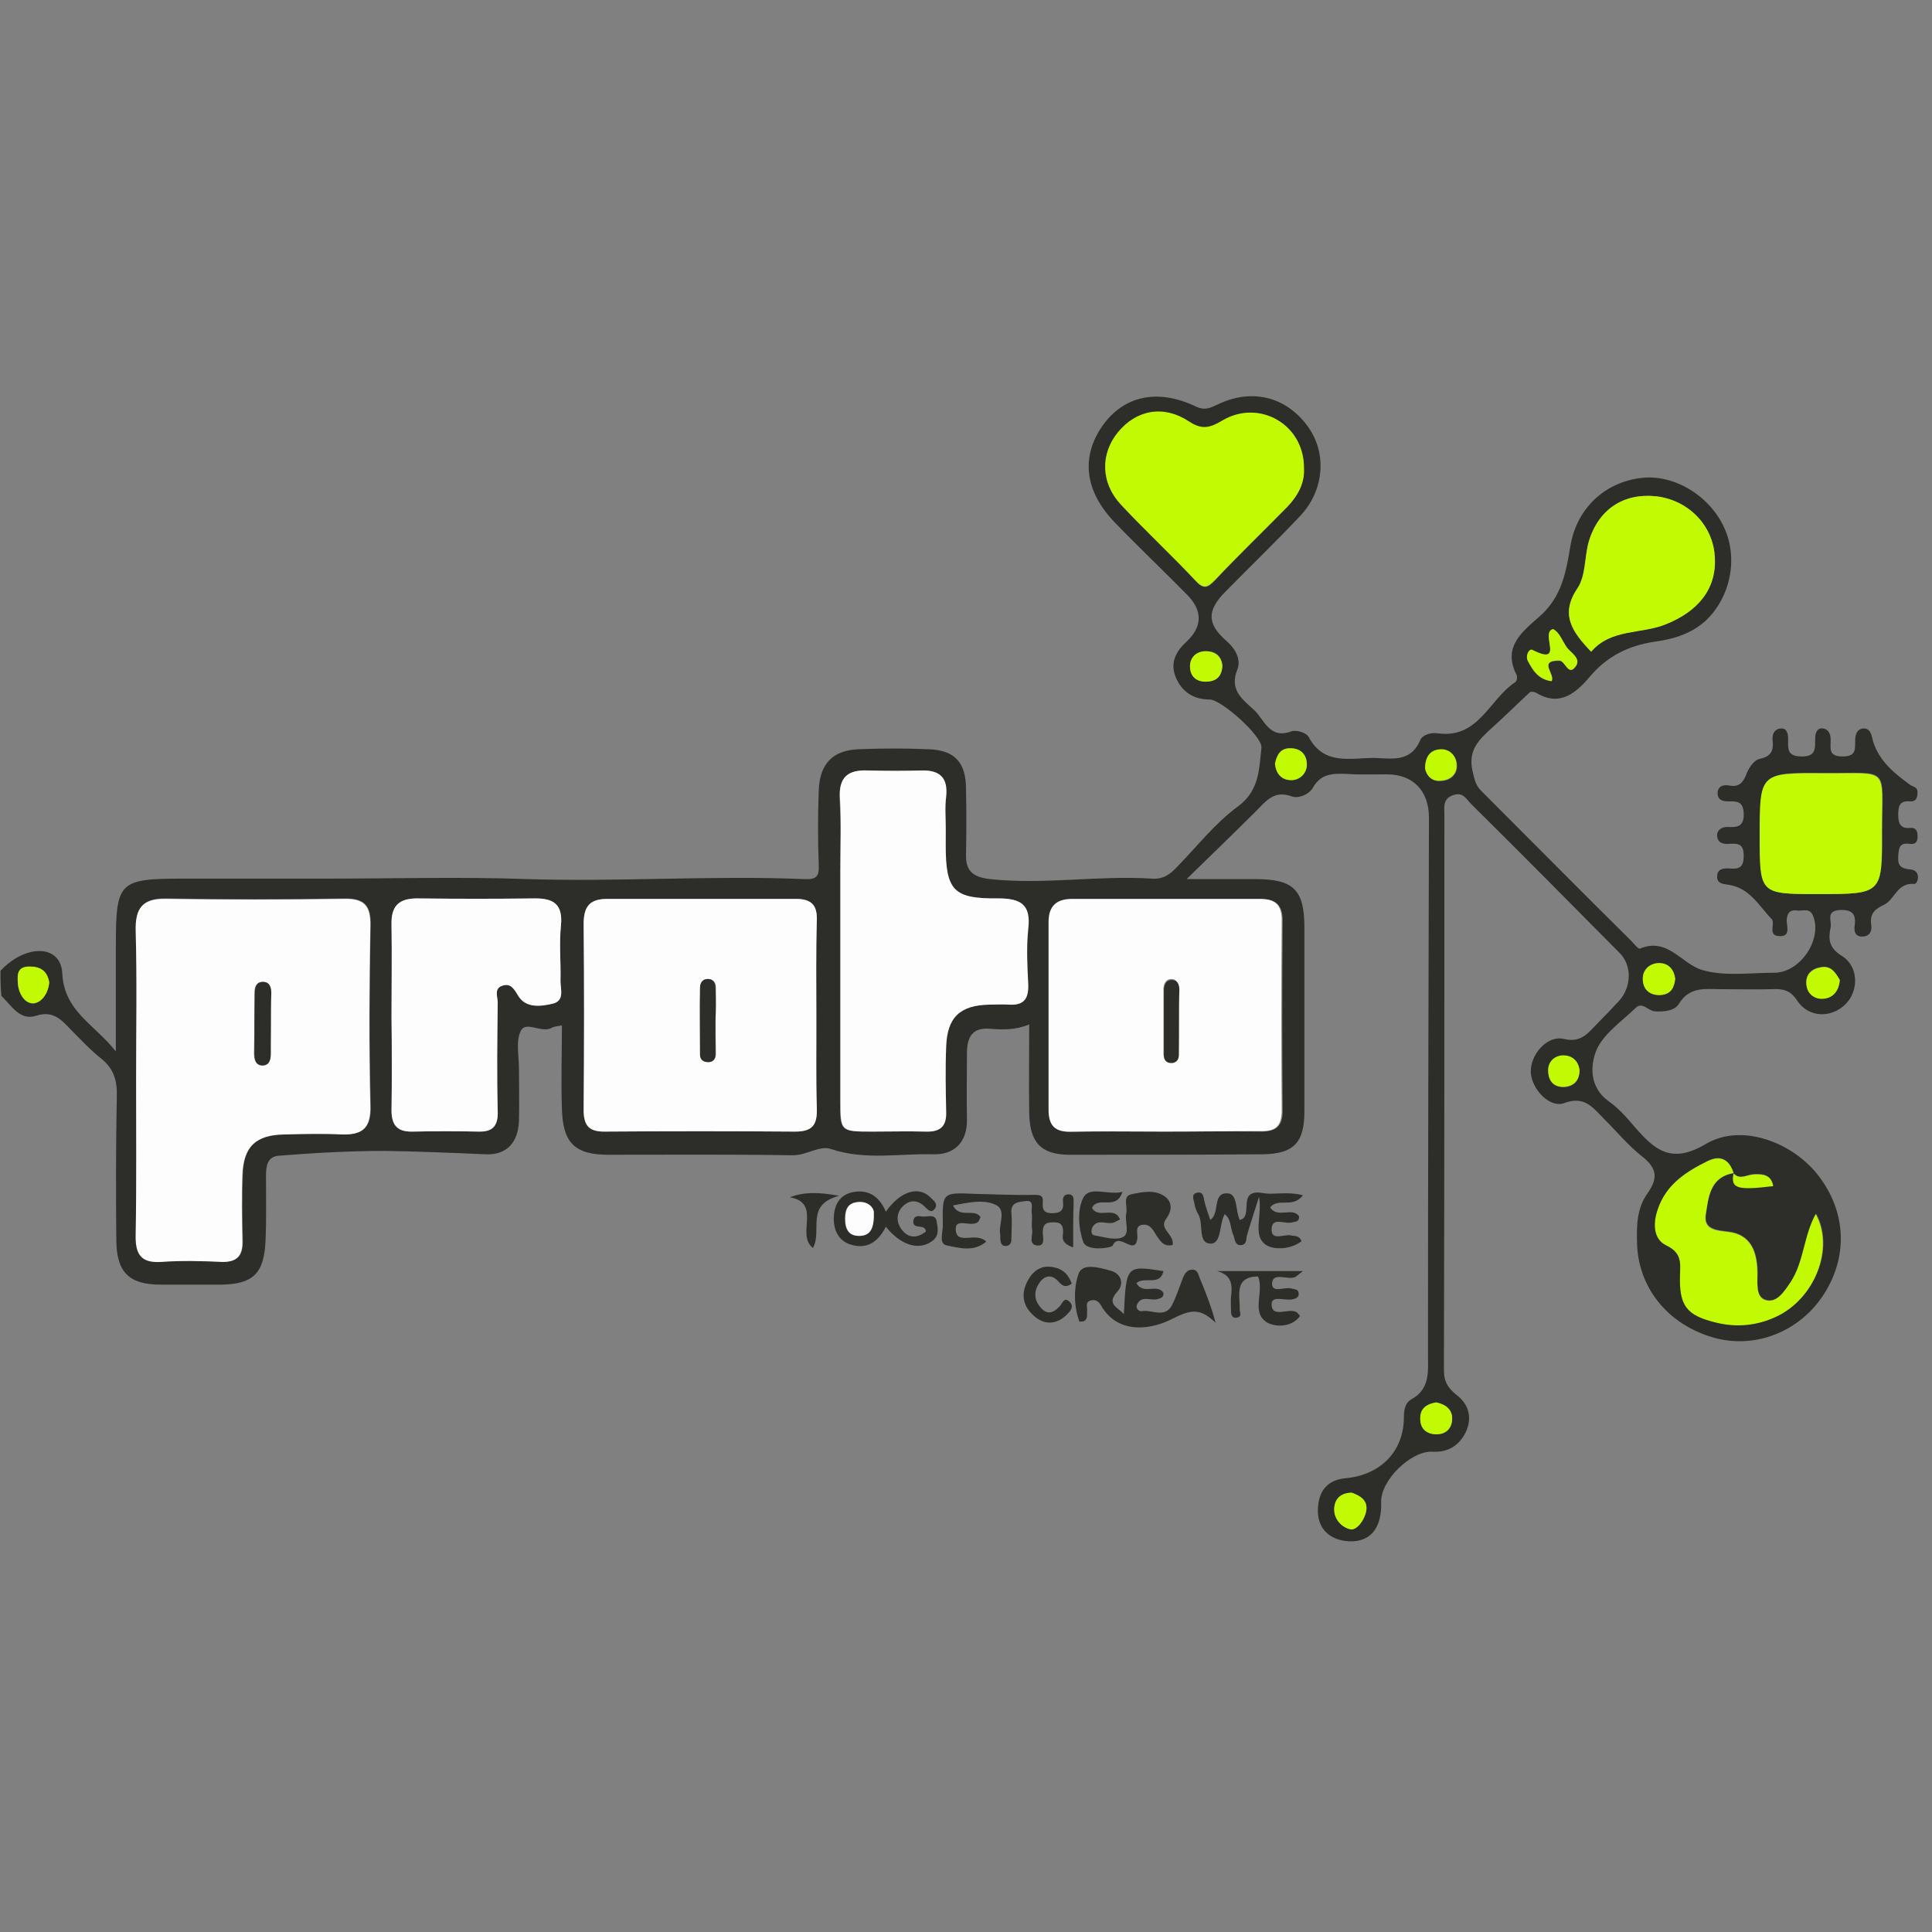 <?xml version="1.0" encoding="utf-8"?>
<!-- Generator: Adobe Illustrator 19.0.0, SVG Export Plug-In . SVG Version: 6.00 Build 0)  -->
<svg version="1.1" id="Layer_1" xmlns="http://www.w3.org/2000/svg" xmlns:xlink="http://www.w3.org/1999/xlink" x="0px" y="0px"
	 viewBox="0 0 400.2 400.2" style="enable-background:new 0 0 400.2 400.2;" xml:space="preserve">
<rect x="0" y="0" width="400.2" height="400.2" fill="#808080" stroke="none"/>
<style type="text/css">
	.st0{fill:#2D2E2A;}
	.st1{fill:#FDFDFD;}
	.st2{fill:#C1FA03;}
</style>
<g>
	<path class="st0" d="M0.1,201.1c5.2-5.6,12.5-5.5,12.8,0.5c0.4,7.9,6.5,10.4,11.1,16.2c0-8,0-14.8,0-21.6
		c0-13.7,0.5-14.2,14.3-14.2c9.8,0,19.7,0,29.5,0c13.8,0,27.7-0.4,41.5,0.1c19.1,0.6,38.2-0.8,57.3,0c2.5,0.1,3.1-0.5,3-2.9
		c-0.2-5.2-0.2-10.3,0-15.5c0.2-5.5,2.9-8.3,8.3-8.5c4.8-0.2,9.7-0.2,14.5,0c5.4,0.2,7.7,2.8,7.7,8.2c0.1,4.5,0.1,9,0,13.5
		c-0.1,3.5,1.4,4.8,5,5.2c11.2,1.2,22.3-0.8,33.5-0.1c2.3,0.2,3.8-0.9,5.2-2.4c4.2-4.3,7.9-9.1,12.7-12.6c4.4-3.3,4.3-7.7,4.8-12.1
		c0.3-2.3-8.3-10-10.7-10c-3.3,0-5.7-1.5-7-4.5c-1.3-3-0.1-5.4,2.2-7.5c3.3-3.1,3.3-6.4,0.2-9.6c-5-5.1-10.2-10-15.2-15.2
		c-6.1-6.4-6.9-13.4-2.5-19.8c4.4-6.3,11.4-7.9,19.4-4.1c1.9,0.9,3,0.3,4.5-0.4c7-3.4,14.1-1.7,18.6,4.4c4.1,5.5,3.6,13.3-1.5,18.7
		c-5,5.3-10.3,10.4-15.4,15.6c-4,4-3.9,6.8,0.3,10.4c1.8,1.6,2.9,3.8,2.1,5.8c-1.7,4.2,1.1,6.2,3.4,8.3c2.2,2,3.2,6.2,7.8,4.5
		c1-0.4,3.2,0.3,3.6,1.2c3.2,5.9,8.6,4.3,13.5,4.3c3.7,0.1,7.6,1,9.6-3.7c0.5-1.1,2.2-1.6,3.6-1.4c8.5,1.2,10.7-7.1,16.1-10.6
		c0.3-0.2,0.4-1,0.3-1.4c-3.1-5.9,1.2-9.1,4.7-12.2c4.6-4,5.5-9.2,6.4-14.6c1.3-7.8,7.1-13.2,14.7-14.1c6.8-0.8,14.2,3.7,17.2,10.4
		c2.9,6.4,1.2,14.4-3.9,19.2c-3,2.7-6.7,3.8-10.4,4.3c-5.5,0.8-10,3-13.6,7.3c-2.8,3.3-6.2,6.3-11.1,3.3c-0.4-0.2-1.1-0.3-1.3-0.1
		c-2.7,2.5-5.3,5.1-8,7.5c-2.6,2.4-4.8,4.5-3.9,8.7c0.4,1.7,0.6,3,1.8,4.2c10.4,10.4,20.7,20.8,31.1,31.1c0.6,0.6,1.4,1.7,1.8,1.6
		c5.7-2.4,8.6,3.1,12.8,4.4c4.6,1.4,9.9,0.6,14.9,0.6c5.4,0.1,10.1-6.8,8.2-11.7c-0.7-1.9-2.2-1-3.4-1.2c-1.4-0.2-2,0.5-2.1,2
		c0,1.3,0.9,3.5-1.6,3.3c-2.4-0.1-0.7-2.7-1.5-3.5c-2.6-2.7-4.5-6.4-8.8-7.1c-1.2-0.2-2.6-0.2-2.5-1.8c0-1.5,1.3-1.7,2.6-1.6
		c2,0.2,2.9-0.3,2.9-2.6c0-2.6-1.2-2.6-3.1-2.5c-1.3,0.1-2.4-0.3-2.4-1.8c0-1.2,1.1-1.7,2.1-1.7c2,0.1,3.5,0,3.4-2.8
		c-0.1-2.6-1.5-2.5-3.2-2.5c-1,0-2.1-0.2-2.2-1.5c-0.1-1.6,1.1-2,2.3-1.8c2.4,0.5,3.1-0.9,3.8-2.7c0.5-1.1,1.5-2.6,2.6-2.8
		c2.3-0.5,2.9-1.6,2.7-3.7c-0.2-1.3,0.3-2.5,1.7-2.6c1.3-0.1,1.5,1.2,1.5,2.2c0,1.9-0.3,3.5,2.6,3.6c3.2,0.1,3-1.6,3-3.8
		c0-1,0.4-2.2,1.6-2c1.1,0.1,1.6,1.1,1.6,2.2c0.1,1.7-0.7,3.6,2.5,3.6c3,0,2.5-1.7,2.6-3.5c0-1.3,0.6-2.4,2-2.3
		c1.3,0.2,1.4,1.6,1.7,2.7c1.3,4.1,4.4,6.6,7.7,9c0.6,0.4,1.5,0.4,1.5,1.5c0,1.2-0.3,2-1.6,1.9c-2.1-0.2-2.4,1-2.4,2.8
		c0,1.8,0.5,2.9,2.5,2.7c1-0.1,1.5,0.5,1.5,1.5c0.1,1.2-0.3,2-1.6,1.8c-2.2-0.3-2.3,0.9-2.4,2.7c-0.1,2,0.7,2.4,2.5,2.6
		c2.4,0.2,1.6,3.1,0.8,3c-3.5-0.3-4,3.2-6.2,4.3c-1.9,0.9-3,1.8-2.7,4.1c0.2,1.1-0.1,2.4-1.7,2.5c-1.7,0.1-1.9-1.2-1.7-2.4
		c0.3-2.4-0.7-3.2-3.1-3.1c-3,0.2-1.6,2.3-1.9,3.6c-0.5,2.4-0.4,4.2,2.3,5.9c3.5,2.1,3.6,7.2,0.8,10c-2.9,2.9-7.6,2.9-10-0.7
		c-1.5-2.3-3.1-2.5-5.3-2.4c-3.5,0.1-7,0-10.5,0c-3.2,0-6.5-0.6-8.7,3c-0.9,1.5-3,1.7-5,1.6c-1.4-0.1-2.6-2.1-4-0.7
		c-2.9,2.8-6.6,5.3-8.1,8.7c-1.3,3.2-1.5,7.7,2.5,10.6c2,1.4,3.7,3.3,5.3,5.2c4.1,4.7,7.5,8,14.8,3.7c7.3-4.4,17.8-0.5,23.2,6.3
		c6.1,7.7,6.4,17.4,0.9,25.4c-5.2,7.5-14.3,10.8-22.7,8.3c-9.4-2.8-15.4-10.4-15.6-19.6c-0.1-3.6,0-7.1,2.1-10.1
		c2.3-3.2,2.1-5.3-1.1-7.8c-2.9-2.3-5.2-5.1-7.8-7.7c-2.3-2.3-4-4.9-8.3-3.3c-3,1.1-6.7-2.9-6.9-6.3c-0.2-3.6,3.3-7.8,6.8-7
		c3.7,0.9,5.1-1.3,7-3.2c1.5-1.5,3-3.1,4.5-4.7c2.6-2.9,2.7-7.4,0-10c-10.2-10.3-20.4-20.6-30.7-30.8c-1-1-1.6-2.5-3.7-1.8
		c-2.2,0.8-1.8,2.5-1.8,4.1c0,38.3,0,76.7-0.1,115c0,2.5,0.9,3.8,2.8,5.3c2.4,1.9,3.1,4.7,1.7,7.6c-1.4,2.8-3.7,4.2-6.9,4
		c-4.4-0.2-10.7,5.9-10.6,10.4c0.2,5.7-2.5,8.7-7.4,8.1c-3.8-0.5-5.9-3-5.7-6.8c0.2-3.6,2-5.9,5.8-6.2c7.1-0.7,11.8-5.4,12-12.2
		c0-1.6,0.1-3.3,1.5-4.1c4-2.2,3.5-5.8,3.5-9.5c0-37,0.1-74,0.2-111c0-5.6-3.3-9-8.7-9c-2.8,0-5.7,0.1-8.5-0.1
		c-2.8-0.1-5.2,0-6.8,2.8c-0.9,1.6-3.1,2.3-4.3,1.9c-4-1.5-5.6,1.2-7.8,3.3c-4.3,4.3-8.7,8.5-14.1,13.8c5.8,0,10,0,14.2,0
		c8,0,10.2,2.2,10.2,10.1c0,12.7,0,25.3,0,38c0,6.5-2.2,8.8-8.6,8.9c-13.3,0.1-26.7,0.1-40,0.1c-5.9,0-8.3-2.5-8.4-8.6
		c-0.1-6,0-12,0-18.4c-2.9,1.2-5.5,1.1-8.1,0.9c-3.6-0.3-4.7,1.6-4.8,4.7c0,4.7-0.1,9.3,0,14c0.1,4.9-2.7,7.4-6.9,7.3
		c-7.1-0.2-14.2,1.3-21.3-1.1c-2.4-0.8-5.1,1.4-8,1.3c-12.7-0.2-25.3-0.1-38-0.1c-7,0-9.5-2.4-9.7-9.5c-0.2-5.6,0-11.3,0-17.3
		c-1,0.2-1.6,0.2-2.1,0.5c-2.1,1.2-5.3-1.5-6.4,0.6c-1.1,2.1-0.4,5.2-0.4,7.8c0,3.7,0.1,7.3,0,11c-0.2,4.3-2.5,7-6.9,6.8
		c-6.9-0.3-14-0.6-20.8-0.7c-7.2,0-14.7,0.4-22.1,1c-2.4,0.2-2.6,2.3-2.6,4.2c0,4.5,0.1,9-0.1,13.5c-0.3,6.7-2.6,8.9-9.2,9
		c-4.2,0-8.3,0-12.5,0c-6.5,0-9.1-2.5-9.2-9c-0.1-10-0.1-20,0.1-30c0.1-3.2-0.6-5.7-3.2-7.8c-2.3-1.8-4.4-4.1-6.5-6.2
		c-1.9-2-3.6-3.8-7-2.7c-3.4,1.1-5.1-2.1-7.2-4.1C0.1,204.4,0.1,202.8,0.1,201.1z M359.1,243c-0.6,3.1,0.7,3.5,8.2,2.6
		c-0.5-2.3-2.1-2.5-4-2.4C361.9,243.3,360.4,244.5,359.1,243c-0.9-2.6-2.5-3.9-5.2-2.6c-4.5,2.2-8.7,4.8-10.4,10
		c-0.9,2.9-1,6.2,1.8,7.5c3.1,1.5,2.9,3.5,2.8,6c-0.2,6.4,1.3,8.4,7.6,10c4.2,1,8.3,0.6,12.2-1.2c8.1-3.7,12.2-14.2,8.3-21.3
		c-2.4,4.5-2.3,9.9-5.2,14.1c-1.3,2-2.9,4.5-5.3,3.7c-2.1-0.7-1.6-3.6-1.6-5.8c-0.1-4-1.3-7.7-6-8.3c-2.4-0.3-5.2-0.4-4.7-3.6
		C353.9,248.1,354.2,243.9,359.1,243z M28.2,223.7c0,10.6,0.1,21.3,0,31.9c-0.1,3.9,1,6,5.3,5.7c4.1-0.3,8.3-0.2,12.5,0
		c3.4,0.2,4.4-1.4,4.3-4.5c-0.1-4.5-0.1-9,0-13.5c0.2-5.9,2.8-8.4,8.7-8.4c4-0.1,8-0.1,12,0c4.1,0.2,5.9-1.2,5.8-5.8
		c-0.3-12.5-0.3-25,0-37.4c0.1-4.2-1.3-5.6-5.4-5.6c-12.3,0.2-24.6,0.2-36.9,0c-4.9-0.1-6.4,1.9-6.3,6.6
		C28.4,203,28.2,213.3,28.2,223.7z M169.1,210.6c0-6.7-0.1-13.3,0.1-20c0.1-3.3-1.3-4.4-4.4-4.4c-13,0-26,0-39,0
		c-3.6,0-4.9,1.6-4.9,5.2c0.2,12.8,0.1,25.6,0,38.5c0,3.2,1,4.6,4.3,4.5c13.2-0.1,26.3-0.1,39.5,0c3.6,0,4.6-1.4,4.5-4.8
		C169,223.3,169.2,216.9,169.1,210.6z M241.2,234.4c6.7,0,13.3-0.1,20,0c3.1,0,4.5-1,4.5-4.3c-0.1-13.1-0.1-26.3,0-39.4
		c0-3.3-1.4-4.5-4.5-4.4c-13,0-26,0-38.9,0c-3.3,0-4.9,1.5-4.9,4.8c0,13,0,26,0,38.9c0,3.1,1.2,4.5,4.5,4.5
		C228.3,234.3,234.7,234.4,241.2,234.4z M195.9,171.5c0-2.2-0.2-4.3,0-6.5c0.4-3.9-1.3-5.5-5.1-5.4c-3.7,0.1-7.3,0.1-11,0
		c-4.1-0.1-6.1,1.3-5.9,5.8c0.3,5,0.1,10,0.1,15c0,15.8,0,31.7,0,47.5c0,6.5,0,6.5,6.7,6.5c3.7,0,7.3-0.1,11,0
		c3,0.1,4.2-1.2,4.2-4.1c-0.1-4.5-0.1-9,0-13.5c0.2-6.1,2.9-8.6,9-8.7c1.3,0,2.7-0.1,4,0c3,0.2,4.1-1.3,4-4.2
		c-0.2-3.8-0.4-7.7,0-11.5c0.6-5.1-1.7-6.3-6.2-6.3c-9.3,0.1-10.9-1.7-10.9-11.1C195.9,173.9,195.9,172.7,195.9,171.5z M81.1,210.5
		C81.1,210.5,81.2,210.5,81.1,210.5c0,6.5,0.1,13,0,19.5c0,3.2,1.3,4.5,4.5,4.4c4.5-0.1,9-0.1,13.5,0c2.9,0,4.1-1.2,4-4.2
		c-0.2-7.5-0.1-15,0-22.5c0-1.2-0.9-2.9,0.9-3.5c1.7-0.6,2.4,0.5,3.3,2c1.6,2.7,4.7,2.2,7.2,1.7c2.5-0.6,1.6-3,1.6-4.7
		c0.1-3.8-0.3-7.7,0.1-11.5c0.4-4.2-1.4-5.6-5.3-5.6c-8.2,0.1-16.3,0.1-24.5,0c-3.8,0-5.4,1.6-5.3,5.4
		C81.2,197.9,81.1,204.2,81.1,210.5z M270.1,97c0.1-9-9.2-14.4-16.9-9.8c-2.5,1.5-4.2,2-6.9,0.2c-5.3-3.5-10.9-2.4-14.7,2.2
		c-3.7,4.5-3.6,10.5,0.6,15c5,5.3,10.4,10.3,15.4,15.7c1.8,1.9,2.6,1.5,4.1-0.1c4.9-5.2,10.1-10.2,15.1-15.3
		C268.9,102.6,270.2,99.9,270.1,97z M329.6,135c4.1-4.9,10.4-3.6,15.5-5.7c6.4-2.6,10.6-7.2,10.1-14.1c-0.5-6.5-5.6-11.6-12.2-12.4
		c-6.7-0.7-11.9,2.7-13.9,9.4c-0.9,3.2-0.6,7-2.3,9.6C323.1,127.3,325.6,130.9,329.6,135z M376.6,185.2c13.2,0,13.3,0,13.3-12.9
		c0-13.9,1.8-12.1-12.1-12.2c-13.2-0.1-13.2,0-13.2,13C364.6,185.2,364.6,185.2,376.6,185.2z M321.4,141.1c0.9-1.5-2.9-4.3,1.6-4.2
		c1.3,0,1.9,3.3,3.4,1.2c1.2-1.6-1.1-2.7-1.9-4c-0.9-1.3-1.5-3.2-2.8-3.7c-2.8,0.6,2.6,7.7-4.3,4.3c-0.7-0.3-1.4,1.3-0.9,2.3
		C317.5,138.8,318.6,140.8,321.4,141.1z M10.2,203.5c-0.4-2.3-1.8-3.2-4.1-3.2c-2.6,0-2.4,1.9-2.4,3.4c0.1,2,1.4,4.2,3.2,4.2
		C8.7,207.7,10,205.6,10.2,203.5z M295.2,159.2c0.3,1.5,1.4,2.7,3.3,2.6c2.1-0.1,3.5-1.5,3.3-3.5c-0.2-1.7-1.4-3.1-3.3-3
		C296.3,155.3,295.2,156.7,295.2,159.2z M347,202.8c-0.3-2-1.5-3.3-3.3-3.3c-2,0-3.6,1.4-3.4,3.5c0.1,2,1.5,3.2,3.8,3.1
		C346.2,205.9,346.8,204.5,347,202.8z M297.5,290.5c-1.9,0.3-3.3,1.2-3.3,3.4c0,1.9,1.1,3,3.1,3.2c2.3,0.1,3.5-1.3,3.5-3.3
		C300.8,292,299.5,290.9,297.5,290.5z M280,309.2c-2.1,0.1-3.4,1.2-3.6,2.9c-0.3,2.4,1.5,4.3,3.4,4.6c1.3,0.2,2.9-2,3.2-3.8
		C283.4,310.7,281.7,309.8,280,309.2z M264.1,158.2c0.2,2,1.3,3.4,3.4,3.4c1.9,0,3.2-1.5,3.2-3.2c0.1-1.9-1.1-3.4-3.4-3.4
		C265.2,154.9,264.5,156.3,264.1,158.2z M327.2,221.8c-0.2-2-1.5-3.3-3.5-3.1c-1.8,0.1-3.1,1.3-3,3.3c0.1,2.1,1.3,3.3,3.5,3.2
		C326,225,327.1,223.9,327.2,221.8z M381.1,203c-0.8-1.3-1.7-3-3.9-2.7c-1.9,0.3-3.3,1.5-3,3.7c0.3,1.9,1.8,2.9,3.4,2.8
		C379.5,206.7,380.9,205.5,381.1,203z M253.2,137.9c-0.1-2-1.4-3.1-3.5-3c-1.9,0.1-3.2,1.3-3.2,3.1c0,2.1,1.3,3.3,3.5,3.2
		C251.9,141.1,253.1,140.2,253.2,137.9z"/>
	<path class="st0" d="M223.6,273.8c-1.2-3.3-1.2-7-0.2-9.9c0.8-2.4,4.4-1.3,6.6-0.7c2.1,0.5,3,2.6,1.5,4.3c-2.4,2.6-0.1,3.2,1.3,4.7
		c0.5-10.1,0.5-10.1,8.2-8.9c-0.7,3.2-4,1-5.6,2.5c1.4,2.5,4.3,0,5.6,2c0.1,0.9-0.5,1.1-1.2,1.3c-1.5,0.4-3.4-0.9-4.3,1.2
		c-0.3,0.7,0.4,1.4,1,1.3c2.1-0.4,4.8,1.6,6.3-1.3c0.9-1.8,1.5-3.7,2.2-5.5c0.4-1,0.9-1.8,2-1.8c1.1,0,1.2,1,1.5,1.7
		c1.2,2.9,2.4,5.9,3.3,9.3c-3.2-3.1-5.1-2.8-9.2-0.7c-3.5,1.8-10.9,3.6-14.6-3c-0.5-0.8-1.2-1.2-2.1-0.9c-1.1,0.3-0.7,1.3-0.7,2.1
		c-0.1,0.8,0.2,1.7-0.7,2.2C224.4,273.7,224.2,273.7,223.6,273.8z"/>
	<path class="st0" d="M222.3,258.4c-2.5-0.9-2.2-2-2.1-2.9c0.1-1.7-0.4-2.4-2.2-2.3c-1.6,0-2,0.7-2,2.1c0,1,0.6,2.8-1.1,2.7
		c-2-0.2-0.9-2.1-1.1-3.3c-0.2-1.1,0.1-2.3-0.1-3.5c-0.1-1,0.6-2.7-1.3-2.4c-1.2,0.2-3.1,0.1-2.9,2.5c0.2,1.8,0,3.7,0,5.5
		c0,0.7-0.4,1.3-1.2,1.3c-0.8,0-1-0.6-1.1-1.3c0-0.3,0-0.7,0-1c-0.5-2.1,1.5-5.2-1.1-6.3c-2.5-1.1-5.6-0.4-8.7,0.2
		c1.4,2.8,4.4,0.5,5.7,2.4c-0.2,0.5-0.3,0.8-0.5,1c-1.4,1.3-5-1.2-4.6,1.9c0.4,2.9,4.2,0.1,6.3,2.2c-2.6,2.2-5.6,1.3-8.1,0.8
		c-1.9-0.3-0.8-2.9-0.9-4.4c-0.1-6.6-0.1-6.6,6.6-6.3c4.2,0.1,8.4,0.3,12.5,0.2c1.5,0,1.7,0.5,1.6,1.6c-0.1,1.4,0.2,2.2,1.9,2.2
		c1.7,0,2.5-0.5,2.3-2.3c-0.1-0.8,0.1-1.7,1.3-1.6c0.9,0.1,0.9,0.9,0.9,1.5C222.3,251.8,222.3,254.9,222.3,258.4z"/>
	<path class="st0" d="M269.9,247.6c-2.2,2.8-5.1,0.4-6.8,2.5c1.5,2.4,4.7-0.2,6,1.9c0,1.2-0.8,1-1.4,1.2c-1.5,0.5-4.3-1.3-4.3,1.5
		c0,2.4,2.6,0.9,4,1.2c0.7,0.2,1.7-0.1,2.2,1.2c-2.4,1.9-6.2,1.8-7.6,0.6c-2.5-2-0.5-5.9-1.2-9.8c-1,3.2-1.8,5.6-2.5,8
		c-0.2,0.8,0,1.8-1.1,2c-1.4,0.2-1.4-1.2-1.7-2c-0.7-1.5-0.4-3.3-1.8-4.4c-1.2,2-0.6,6.1-2.9,6.1c-2.8,0-1.4-4.1-2.6-6.1
		c-0.4-0.7-0.7-1.5-0.8-2.3c-0.2-0.8-0.6-1.8,0.4-2.1c1.4-0.4,1.5,0.7,1.7,1.8c0.3,1.3,0.8,2.5,1.2,3.8c2.1-1.4,0.3-5.8,3.7-5.5
		c2,0.2,1.5,3.6,2.4,5.5c3-0.6-0.7-6.4,4.6-5.6C263.7,247.6,266.5,246.7,269.9,247.6z"/>
	<path class="st0" d="M242.9,257.9c-1.9,0.4-2.5-0.8-3.3-1.9c-0.7-1.1-1.3-2.5-2.9-2.3c-1.7,0.2-1,1.8-1.1,2.8
		c-0.5,3.9-3.8-1.5-5.1,1.5c-0.2,0.5-5.3,1.3-6.1-0.7c-1-2.8-1.3-6.7,0-9.2c1.3-2.5,5-0.5,8.1-1.2c-1.3,4-5,0.7-6.3,3.3
		c1.3,2.4,4.7-0.5,5.8,2.4c-0.4,0.2-0.8,0.4-1.2,0.6c-1.5,0.6-3.4-0.9-4.5,1c-0.2,0.4-0.5,1.5,0.4,1.7c1.9,0.3,4.2,1.1,5.8,0.4
		c1.7-0.7,0.4-3.3,0.8-5c0.3-1.4-0.8-3.5,1-3.9c2.3-0.5,5.1-1.1,7.2,0.6c1.4,1.2,1.2,2.9,0.1,4.4
		C239.9,254.6,243.3,255.6,242.9,257.9z"/>
	<path class="st0" d="M183.5,251c3-4.3,6.9-5.5,9.4-2.8c0.5,0.5,1.4,1.1,0.8,2.1c-0.7,1-1.3,0.5-2-0.2c-1.5-1.6-3.3-1.7-4.8-0.1
		c-1.3,1.4-1.2,3.2-0.2,4.6c1.4,1.9,3.2,2,5.1,0.5c-0.2-1.8-2.8-0.2-2.6-2.2c0.1-1.2,1.2-1,1.9-0.9c1,0.1,2.6-0.6,2.9,0.9
		c0.2,1.3,0.7,2.9-0.8,4.1c-2.7,2.1-6.5,1.1-9.7-2.9c-1.5,3-3.8,4.8-7.3,3.7c-2.5-0.8-3.5-2.9-3.5-5.5c0.1-2.5,1-4.6,3.7-5.3
		C179.9,246.2,182.2,247.9,183.5,251z M181,251c-0.1-0.9-1.2-2.2-3.4-2c-2.1,0.2-2.6,1.6-2.6,3.5c0,2.1,0.8,3.6,3.1,3.5
		C180.4,255.9,181.1,254.3,181,251z"/>
	<path class="st0" d="M252.1,263.3c5.6,0,11.3,0,17.8,0c-1.1,0.8-1.4,1.2-1.8,1.3c-1.6,0.5-4.4-1.1-4.6,1.2c-0.1,2.2,2.6,0.7,4,1.1
		c0.6,0.2,1.4,0.1,1.5,0.9c0.1,0.8-0.3,1.1-1.1,1.3c-1.6,0.5-4.6-1-4.5,1.2c0.2,2.9,3.7,0.4,5.3,1.6c0.1,0.1,0.2,0.2,0.6,0.7
		c-1.9,2.6-5.5,2.2-6.9,1.3c-3.3-2.1-0.5-6.3-1.8-9.5c-5.1,0.1-3.7,4-3.8,6.9c0,0.6,0.5,1.3-0.4,1.6c-1.1,0.3-1.4-0.4-1.4-1.3
		c0-1-0.1-2,0-3C255.3,266.2,255.2,264.1,252.1,263.3z"/>
	<path class="st0" d="M222,265.9c-1.4,1-2.1,0.3-2.8-0.5c-1.3-1.4-2.7-1.3-3.8,0.2c-1.3,1.8-1.3,3.7,0.3,5.4
		c1.4,1.5,2.7,0.8,3.8-0.4c0.6-0.6,0.9-2.1,2.1-0.9c1,1,0,2-0.6,2.6c-1.8,1.8-4.1,2.3-6.3,0.7c-2.7-2-3.5-4.8-1.7-7.9
		c1.4-2.5,3.5-3.3,6.3-2.3C220.9,263.5,221.5,264.6,222,265.9z"/>
	<path class="st0" d="M163.6,248c3-1.1,5.8-1.1,10.2-0.3c-7.1,1.9-3.4,7.2-5.4,10.8C164.8,255.8,170.3,249.2,163.6,248z"/>
	<path class="st1" d="M28.2,223.7c0-10.3,0.2-20.6-0.1-30.9c-0.1-4.7,1.4-6.7,6.3-6.6c12.3,0.2,24.6,0.2,36.9,0
		c4.1-0.1,5.5,1.4,5.4,5.6c-0.2,12.5-0.3,25,0,37.4c0.1,4.5-1.7,5.9-5.8,5.8c-4-0.2-8-0.1-12,0c-5.9,0.1-8.5,2.5-8.7,8.4
		c-0.2,4.5-0.1,9,0,13.5c0.1,3-0.9,4.6-4.3,4.5c-4.1-0.2-8.3-0.3-12.5,0c-4.4,0.3-5.4-1.8-5.3-5.7C28.3,244.9,28.2,234.3,28.2,223.7
		z M56.1,212.2c0-2.2,0-4.3,0-6.5c0-1.3-0.4-2.4-1.9-2.3c-1.2,0.1-1.5,1.2-1.5,2.2c0,4.2,0,8.3-0.1,12.5c0,1.2,0.2,2.5,1.7,2.6
		c1.4,0,1.8-1.2,1.7-2.5C56,216.2,56.1,214.2,56.1,212.2z"/>
	<path class="st1" d="M169.1,210.6c0,6.3-0.1,12.7,0.1,19c0.1,3.4-0.9,4.8-4.5,4.8c-13.2-0.1-26.3-0.1-39.5,0
		c-3.3,0-4.3-1.4-4.3-4.5c0.1-12.8,0.1-25.7,0-38.5c0-3.6,1.2-5.2,4.9-5.2c13,0,26,0,39,0c3.1,0,4.5,1.1,4.4,4.4
		C169,197.3,169.1,204,169.1,210.6z M148.2,211.6C148.2,211.6,148.3,211.6,148.2,211.6c0.1-2.3,0.1-4.6,0.1-7c0-0.9-0.4-1.7-1.4-1.8
		c-1.2-0.1-1.8,0.6-1.8,1.8c0,4.6,0,9.3,0,13.9c0,0.9,0.6,1.5,1.6,1.5c1,0,1.5-0.6,1.6-1.5C148.3,216.3,148.2,213.9,148.2,211.6z"/>
	<path class="st1" d="M241.2,234.4c-6.5,0-13-0.1-19.5,0c-3.3,0.1-4.5-1.4-4.5-4.5c0-13,0-26,0-38.9c0-3.3,1.6-4.8,4.9-4.8
		c13,0,26,0,38.9,0c3.1,0,4.5,1.2,4.5,4.4c-0.1,13.1-0.1,26.3,0,39.4c0,3.4-1.4,4.4-4.5,4.3C254.5,234.3,247.9,234.4,241.2,234.4z
		 M244.2,211.4C244.2,211.4,244.2,211.4,244.2,211.4c0-2.2,0-4.3,0-6.5c0-1.1-0.4-2.1-1.6-2.1c-1.1,0-1.6,1-1.6,2.1
		c0,4.5,0,8.9,0,13.4c0,1.1,0.5,1.9,1.8,1.7c1-0.1,1.3-0.9,1.3-1.8C244.2,216,244.2,213.7,244.2,211.4z"/>
	<path class="st1" d="M195.9,171.5c0,1.2,0,2.3,0,3.5c0,9.5,1.6,11.2,10.9,11.1c4.6,0,6.8,1.2,6.2,6.3c-0.4,3.8-0.2,7.7,0,11.5
		c0.1,3-0.9,4.4-4,4.2c-1.3-0.1-2.7,0-4,0c-6.1,0.1-8.8,2.6-9,8.7c-0.2,4.5-0.1,9,0,13.5c0.1,3-1.2,4.2-4.2,4.1c-3.7-0.1-7.3,0-11,0
		c-6.7,0-6.7,0-6.7-6.5c0-15.8,0-31.7,0-47.5c0-5,0.2-10-0.1-15c-0.3-4.5,1.7-6,5.9-5.8c3.7,0.1,7.3,0.1,11,0
		c3.8-0.1,5.5,1.5,5.1,5.4C195.7,167.2,195.9,169.4,195.9,171.5z"/>
	<path class="st1" d="M81.1,210.5c0-6.3,0.1-12.6,0-19c-0.1-3.8,1.5-5.4,5.3-5.4c8.2,0.1,16.3,0.1,24.5,0c3.9,0,5.7,1.3,5.3,5.6
		c-0.4,3.8,0,7.6-0.1,11.5c0,1.7,0.9,4.1-1.6,4.7c-2.5,0.6-5.6,1-7.2-1.7c-0.9-1.5-1.6-2.6-3.3-2c-1.7,0.6-0.9,2.3-0.9,3.5
		c-0.1,7.5-0.2,15,0,22.5c0.1,3.1-1.1,4.3-4,4.2c-4.5-0.1-9-0.1-13.5,0c-3.2,0.1-4.5-1.2-4.5-4.4C81.2,223.5,81.2,217,81.1,210.5
		C81.2,210.5,81.1,210.5,81.1,210.5z"/>
	<path class="st2" d="M270.1,97c0.2,3-1.2,5.6-3.3,7.8c-5,5.1-10.2,10.1-15.1,15.3c-1.6,1.6-2.4,2-4.1,0.1
		c-5-5.3-10.4-10.3-15.4-15.7c-4.2-4.5-4.3-10.5-0.6-15c3.8-4.6,9.4-5.7,14.7-2.2c2.7,1.8,4.4,1.3,6.9-0.2
		C260.8,82.6,270.2,87.9,270.1,97z"/>
	<path class="st2" d="M329.6,135c-4-4.2-6.5-7.8-2.8-13.2c1.7-2.6,1.4-6.4,2.3-9.6c2-6.7,7.2-10.1,13.9-9.4
		c6.6,0.7,11.8,5.9,12.2,12.4c0.5,6.9-3.6,11.5-10.1,14.1C340,131.4,333.7,130.2,329.6,135z"/>
	<path class="st2" d="M376.6,185.2c-12.1,0-12.1,0-12.1-12c0-13.1,0-13.1,13.2-13c13.9,0.1,12.1-1.7,12.1,12.2
		C389.9,185.2,389.8,185.2,376.6,185.2z"/>
	<path class="st2" d="M359.1,243c-5,0.8-5.2,5.1-5.8,8.6c-0.5,3.2,2.2,3.3,4.7,3.6c4.8,0.6,5.9,4.2,6,8.3c0.1,2.2-0.4,5.1,1.6,5.8
		c2.4,0.8,4-1.8,5.3-3.7c2.8-4.3,2.7-9.6,5.2-14.1c3.9,7.1-0.2,17.6-8.3,21.3c-3.9,1.8-8,2.2-12.2,1.2c-6.3-1.5-7.8-3.5-7.6-10
		c0.1-2.5,0.3-4.5-2.8-6c-2.8-1.3-2.8-4.7-1.8-7.5c1.7-5.1,5.9-7.8,10.4-10C356.6,239.2,358.3,240.4,359.1,243L359.1,243z"/>
	<path class="st2" d="M321.4,141.1c-2.8-0.4-3.9-2.3-4.9-4.2c-0.6-1,0.2-2.6,0.9-2.3c6.9,3.5,1.5-3.6,4.3-4.3
		c1.3,0.6,1.9,2.4,2.8,3.7c0.8,1.2,3.1,2.3,1.9,4c-1.6,2.2-2.1-1.1-3.4-1.2C318.5,136.8,322.2,139.7,321.4,141.1z"/>
	<path class="st2" d="M10.2,203.5c-0.2,2.2-1.5,4.2-3.3,4.3c-1.9,0.1-3.1-2.2-3.2-4.2c-0.1-1.5-0.3-3.4,2.4-3.4
		C8.4,200.2,9.8,201.1,10.2,203.5z"/>
	<path class="st2" d="M295.2,159.2c0-2.5,1.1-3.9,3.2-4c1.9-0.1,3.2,1.4,3.3,3c0.2,2.1-1.2,3.4-3.3,3.5
		C296.6,161.9,295.5,160.7,295.2,159.2z"/>
	<path class="st2" d="M347,202.8c-0.2,1.7-0.8,3.1-2.9,3.3c-2.2,0.2-3.7-1-3.8-3.1c-0.1-2.1,1.4-3.5,3.4-3.5
		C345.6,199.5,346.8,200.8,347,202.8z"/>
	<path class="st2" d="M297.5,290.5c2,0.4,3.3,1.5,3.3,3.3c0,2-1.2,3.4-3.5,3.3c-1.9-0.1-3.1-1.2-3.1-3.2
		C294.1,291.7,295.6,290.8,297.5,290.5z"/>
	<path class="st2" d="M280,309.2c1.7,0.6,3.4,1.6,3,3.8c-0.3,1.8-1.9,4-3.2,3.8c-1.8-0.3-3.7-2.2-3.4-4.6
		C276.6,310.3,277.9,309.2,280,309.2z"/>
	<path class="st2" d="M264.1,158.2c0.4-1.9,1.2-3.2,3.2-3.2c2.3,0,3.4,1.5,3.4,3.4c0,1.7-1.4,3.2-3.2,3.2
		C265.4,161.6,264.3,160.2,264.1,158.2z"/>
	<path class="st2" d="M327.2,221.8c-0.1,2.1-1.2,3.1-3,3.3c-2.2,0.2-3.4-1-3.5-3.2c-0.1-1.9,1.2-3.2,3-3.3
		C325.7,218.6,327,219.8,327.2,221.8z"/>
	<path class="st2" d="M381.1,203c-0.2,2.5-1.6,3.8-3.5,3.9c-1.6,0.1-3.2-0.9-3.4-2.8c-0.3-2.2,1.1-3.4,3-3.7
		C379.3,199.9,380.3,201.6,381.1,203z"/>
	<path class="st2" d="M253.2,137.9c-0.1,2.3-1.3,3.2-3.2,3.3c-2.2,0.1-3.5-1.1-3.5-3.2c0-1.8,1.3-3.1,3.2-3.1
		C251.7,134.9,253,136,253.2,137.9z"/>
	<path class="st2" d="M359.1,243.1c1.3,1.4,2.8,0.2,4.2,0.2c2-0.1,3.6,0.1,4,2.4C359.8,246.6,358.5,246.2,359.1,243.1
		C359.1,243,359.1,243.1,359.1,243.1z"/>
	<path class="st1" d="M181,251c0.1,3.3-0.6,4.9-2.8,5c-2.4,0.1-3.1-1.4-3.1-3.5c0-1.9,0.5-3.3,2.6-3.5
		C179.8,248.8,180.9,250.1,181,251z"/>
	<path class="st0" d="M56.1,212.2c0,2,0,4,0,6c0,1.3-0.3,2.5-1.7,2.5c-1.5,0-1.7-1.3-1.7-2.6c0-4.2,0-8.3,0.1-12.5
		c0-1.1,0.3-2.1,1.5-2.2c1.5-0.1,1.9,1,1.9,2.3C56.1,207.9,56.1,210.1,56.1,212.2z"/>
	<path class="st0" d="M148.2,211.6c0,2.3,0,4.6,0,6.9c0,0.9-0.6,1.6-1.6,1.5c-1,0-1.6-0.6-1.6-1.5c0-4.6-0.1-9.3,0-13.9
		c0-1.1,0.6-1.9,1.8-1.8c1,0.1,1.4,0.9,1.4,1.8C148.3,207,148.3,209.3,148.2,211.6C148.3,211.6,148.2,211.6,148.2,211.6z"/>
	<path class="st0" d="M244.2,211.4c0,2.3,0,4.6,0,7c0,0.9-0.3,1.6-1.3,1.8c-1.3,0.1-1.8-0.6-1.8-1.7c0-4.5,0-8.9,0-13.4
		c0-1.1,0.5-2.1,1.6-2.1c1.2,0,1.6,0.9,1.6,2.1C244.2,207.1,244.2,209.2,244.2,211.4C244.2,211.4,244.2,211.4,244.2,211.4z"/>
</g>
</svg>
